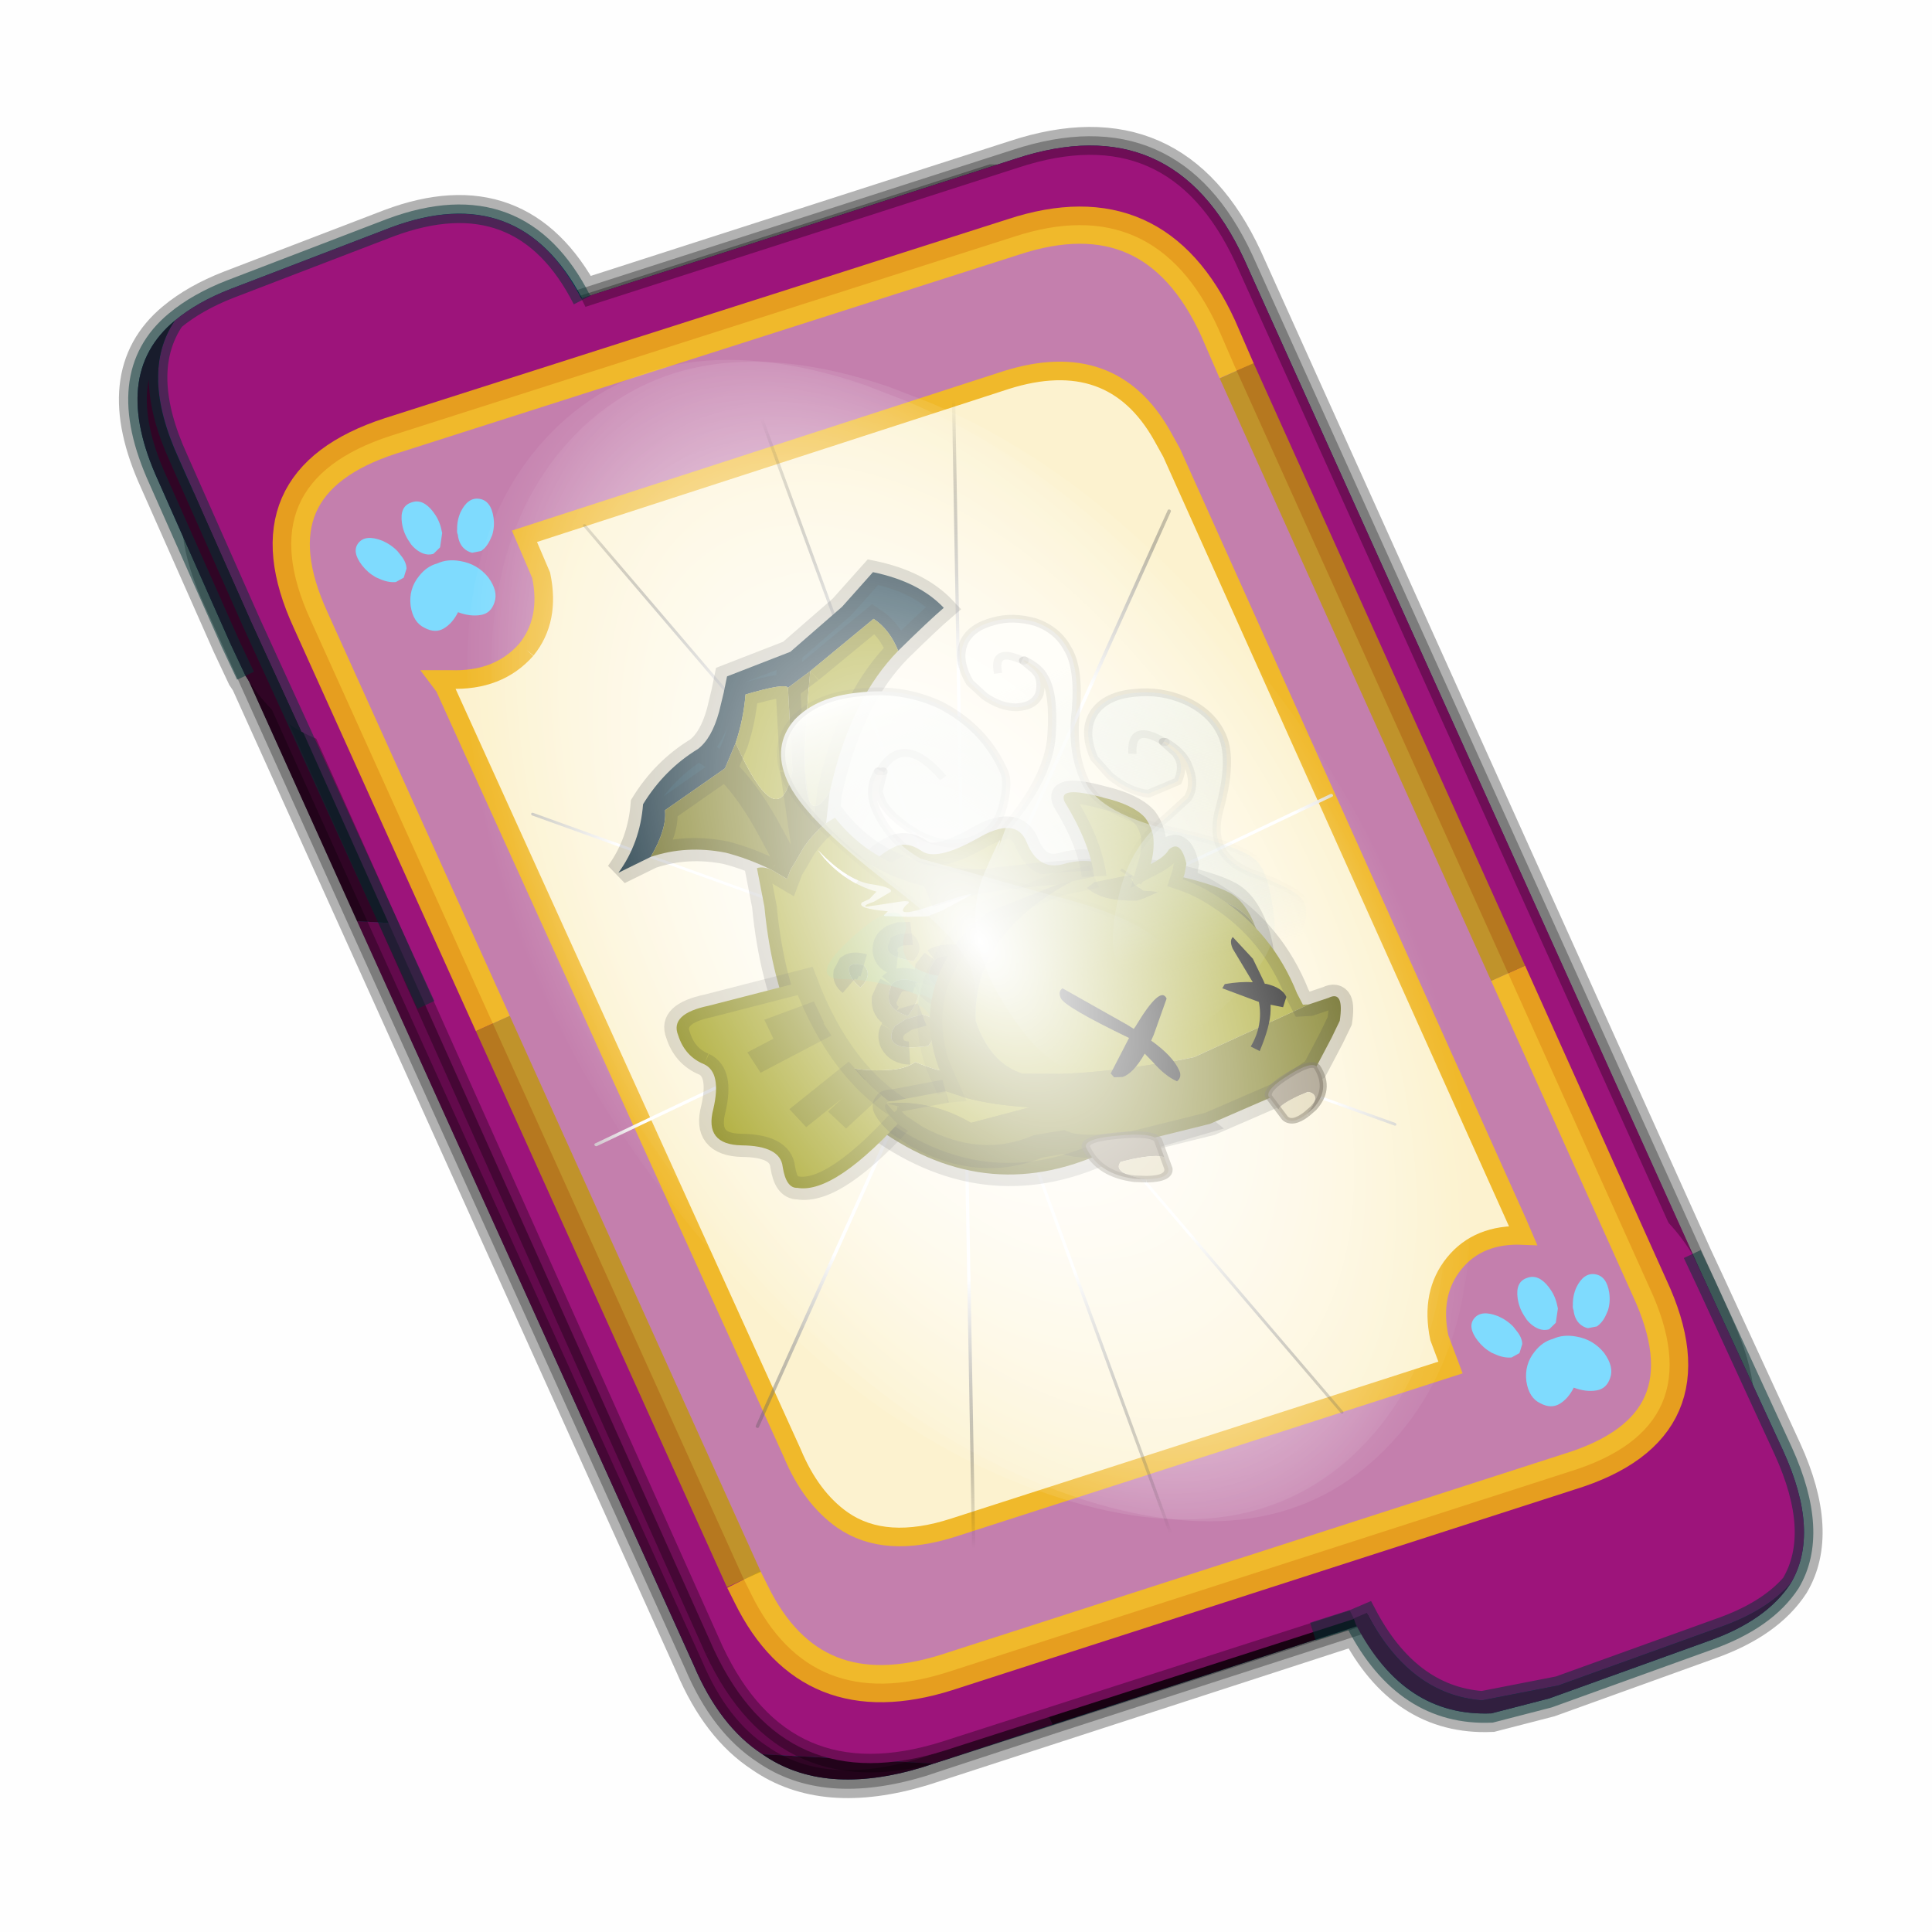 <?xml version='1.0' encoding='UTF-8'?>
<svg xmlns:xlink="http://www.w3.org/1999/xlink" xmlns="http://www.w3.org/2000/svg" version="1.1" width="60px" height="60px" viewBox="0.0 0.0 60.0 60.0"><defs><g id="c1"><path fill="#000000" fill-opacity="0.004" d="M0.0 0.0 L60.0 0.0 60.0 60.0 0.0 60.0 0.0 0.0"/></g><g id="c2"><path fill="#006699" stroke="none" d="M31.5 39.85 L19.8 43.65 Q17.15 44.45 15.5 43.3 14.35 42.55 13.65 40.9 L1.7 14.45 1.6 14.3 1.2 13.45 -0.75 9.05 Q-2.05 6.2 -0.3 4.75 0.3 4.25 1.2 3.9 L5.5 2.25 Q8.95 0.95 10.65 4.15 L22.3 0.4 Q26.55 -1.0 28.45 3.1 L40.55 29.95 40.9 30.7 42.95 35.15 Q43.95 37.35 43.15 38.7 42.5 39.7 40.95 40.25 L36.65 41.8 35.1 42.2 Q32.75 42.3 31.5 39.85"/><path fill="none" stroke="#000000" stroke-width="1.0" stroke-opacity="0.298" d="M31.5 39.85 L19.8 43.65 Q17.15 44.45 15.5 43.3 14.35 42.55 13.65 40.9 L1.7 14.45 1.6 14.3 1.2 13.45 -0.75 9.05 Q-2.05 6.2 -0.3 4.75 0.3 4.25 1.2 3.9 L5.5 2.25 Q8.95 0.95 10.65 4.15 L22.3 0.4 Q26.55 -1.0 28.45 3.1 L40.55 29.95 40.9 30.7 42.95 35.15 Q43.95 37.35 43.15 38.7 42.5 39.7 40.95 40.25 L36.65 41.8 35.1 42.2 Q32.75 42.3 31.5 39.85"/><path fill="#300525" stroke="none" d="M0.75 8.25 L29.8 9.75 25.55 0.9 Q26.9 1.6 27.8 3.55 L40.7 32.15 Q42.6 36.3 38.3 37.65 L23.3 42.5 13.15 21.4 4.6 20.9 0.7 12.25 Q-0.45 9.75 0.75 8.25 M20.1 43.55 L19.8 43.65 Q17.15 44.45 15.5 43.3 L20.1 43.55"/><path fill="#630a4c" stroke="none" d="M25.55 0.9 L29.8 9.75 0.75 8.25 Q1.45 7.3 3.1 6.75 L21.65 0.8 25.55 0.9 M4.6 20.9 L13.15 21.4 23.3 42.5 20.1 43.55 15.5 43.3 Q14.35 42.55 13.65 40.9 L4.6 20.9"/><path fill="none" stroke="#000000" stroke-width="0.5" stroke-opacity="0.302" d="M0.75 8.25 Q-0.45 9.75 0.7 12.25 L4.6 20.9 M23.3 42.5 L38.3 37.65 Q42.6 36.3 40.7 32.15 L27.8 3.55 Q26.9 1.6 25.55 0.9 L21.65 0.8 3.1 6.75 Q1.45 7.3 0.75 8.25 M20.1 43.55 L19.8 43.65 Q17.15 44.45 15.5 43.3 14.35 42.55 13.65 40.9 L4.6 20.9 M20.1 43.55 L23.3 42.5"/><path fill="#9d147b" stroke="none" d="M14.2 40.5 L1.35 11.8 Q-0.5 7.75 3.8 6.35 L22.3 0.4 Q26.55 -1.0 28.45 3.1 L41.35 31.7 Q43.25 35.85 38.9 37.25 L20.4 43.2 Q16.1 44.55 14.2 40.5"/><path fill="none" stroke="#000000" stroke-width="0.5" stroke-opacity="0.302" d="M14.2 40.5 L1.35 11.8 Q-0.5 7.75 3.8 6.35 L22.3 0.4 Q26.55 -1.0 28.45 3.1 L41.35 31.7 Q43.25 35.85 38.9 37.25 L20.4 43.2 Q16.1 44.55 14.2 40.5"/><path fill="#9d147b" stroke="none" d="M31.4 39.65 L31.3 39.45 31.25 39.4 29.25 34.95 Q27.55 31.2 31.25 29.85 L35.6 28.25 Q38.8 27.1 40.5 29.85 L40.9 30.7 42.95 35.15 Q43.95 37.35 43.15 38.7 42.5 39.45 41.2 39.9 L36.9 41.45 34.85 41.85 Q32.9 41.7 31.75 39.5 L31.4 39.65"/><path fill="#630a4c" stroke="none" d="M43.15 38.7 Q42.5 39.7 40.95 40.25 L36.65 41.8 35.1 42.2 Q32.75 42.3 31.45 39.8 L31.4 39.65 31.75 39.5 Q32.9 41.7 34.85 41.85 L36.9 41.45 41.2 39.9 Q42.5 39.45 43.15 38.7"/><path fill="none" stroke="#003333" stroke-width="0.5" stroke-opacity="0.51" d="M43.15 38.7 Q42.5 39.7 40.95 40.25 L36.65 41.8 35.1 42.2 Q32.75 42.3 31.45 39.8 L31.4 39.65 30.3 40.0 31.4 39.65 M40.5 29.85 L40.9 30.7 42.95 35.15 Q43.95 37.35 43.15 38.7 42.5 39.45 41.2 39.9 L36.9 41.45 34.85 41.85 Q32.9 41.7 31.75 39.5 L31.4 39.65"/><path fill="#9d147b" stroke="none" d="M10.65 4.2 L10.85 4.6 12.85 9.05 Q14.5 12.8 10.8 14.15 L6.5 15.8 Q4.5 16.6 3.1 15.8 L1.75 12.85 -0.2 8.45 Q-1.25 6.15 -0.3 4.75 0.3 4.25 1.2 3.9 L5.5 2.25 Q9.0 0.95 10.65 4.2"/><path fill="#300525" stroke="none" d="M-0.3 4.75 Q-1.25 6.15 -0.2 8.45 L1.75 12.85 3.1 15.8 Q2.25 15.35 1.6 14.3 L1.2 13.45 -0.75 9.05 Q-2.05 6.2 -0.3 4.75"/><path fill="none" stroke="#003333" stroke-width="0.5" stroke-opacity="0.51" d="M3.1 15.8 L6.45 23.15 M-0.3 4.75 Q0.3 4.25 1.2 3.9 L5.5 2.25 Q9.0 0.95 10.65 4.2 M3.1 15.8 L1.75 12.85 -0.2 8.45 Q-1.25 6.15 -0.3 4.75 -2.05 6.2 -0.75 9.05 L1.2 13.45 1.6 14.3"/><path fill="#fcf2cf" stroke="none" d="M9.15 13.6 Q9.8 12.8 9.55 11.6 L9.1 10.55 22.05 6.35 Q24.9 5.45 26.25 7.85 L26.5 8.3 35.8 29.0 35.95 29.35 Q34.75 29.3 34.1 30.1 33.45 30.9 33.7 32.1 L34.0 32.9 20.65 37.2 Q18.8 37.8 17.65 37.0 16.8 36.4 16.3 35.2 L6.95 14.6 6.8 14.4 7.1 14.4 Q8.4 14.45 9.15 13.6"/><path fill="#c47fad" stroke="none" d="M9.15 13.6 Q8.4 14.45 7.1 14.4 L6.8 14.4 6.95 14.6 16.3 35.2 Q16.8 36.4 17.65 37.0 18.8 37.8 20.65 37.2 L34.0 32.9 33.7 32.1 Q33.45 30.9 34.1 30.1 34.75 29.3 35.95 29.35 L35.8 29.0 26.5 8.3 26.25 7.85 Q24.9 5.45 22.05 6.35 L9.1 10.55 9.55 11.6 Q9.8 12.8 9.15 13.6 M28.25 6.1 L35.55 22.3 39.35 30.75 Q41.1 34.5 37.2 35.7 L20.45 41.1 Q16.8 42.25 15.2 39.0 L15.0 38.6 8.25 23.65 3.35 12.8 Q1.65 9.1 5.5 7.85 L22.25 2.5 Q26.05 1.25 27.75 4.95 L28.25 6.1"/><path fill="none" stroke="#ffcc00" stroke-width="1.0" stroke-opacity="0.749" d="M35.55 22.3 L39.35 30.75 Q41.1 34.5 37.2 35.7 L20.45 41.1 Q16.8 42.25 15.2 39.0 L15.0 38.6 M8.25 23.65 L3.35 12.8 Q1.65 9.1 5.5 7.85 L22.25 2.5 Q26.05 1.25 27.75 4.95 L28.25 6.1"/><path fill="none" stroke="#bf9900" stroke-width="1.0" stroke-opacity="0.749" d="M28.25 6.1 L35.55 22.3 M15.0 38.6 L8.25 23.65"/><path fill="none" stroke="#f0b92b" stroke-width="0.5" d="M9.15 13.6 Q9.8 12.8 9.55 11.6 L9.1 10.55 22.05 6.35 Q24.9 5.45 26.25 7.85 L26.5 8.3 35.8 29.0 35.95 29.35 Q34.75 29.3 34.1 30.1 33.45 30.9 33.7 32.1 L34.0 32.9 20.65 37.2 Q18.8 37.8 17.65 37.0 16.8 36.4 16.3 35.2 L6.95 14.6 6.8 14.4 7.1 14.4 Q8.4 14.45 9.15 13.6"/></g><g id="c3"><path fill="#7fdbfe" stroke="none" d="M10.75 4.9 Q10.75 4.6 10.9 4.35 11.25 3.45 11.95 2.75 13.3 1.5 14.35 2.1 15.4 2.7 14.95 4.45 14.7 5.4 14.1 6.15 L13.75 6.5 Q13.1 7.15 12.35 7.35 L11.4 7.2 Q10.95 6.9 10.75 6.4 10.5 5.75 10.75 4.9 M7.5 5.9 Q7.0 5.85 6.6 5.5 6.05 5.0 5.8 4.15 L5.7 3.6 Q5.55 2.65 5.8 1.7 6.25 0.0 7.5 0.0 L7.6 0.0 Q8.85 0.0 9.3 1.7 9.55 2.65 9.4 3.6 L9.3 4.15 8.5 5.5 7.6 5.9 7.5 5.9 M4.35 4.9 Q4.6 5.75 4.35 6.4 L3.7 7.2 2.75 7.35 Q2.0 7.15 1.35 6.5 L1.0 6.15 Q0.4 5.4 0.15 4.45 -0.3 2.7 0.75 2.1 1.8 1.5 3.15 2.75 3.85 3.45 4.2 4.35 L4.35 4.9 M5.5 13.7 Q4.45 13.9 3.65 12.95 2.75 12.0 3.2 10.25 3.7 8.5 5.25 7.6 6.4 6.9 7.55 7.0 8.75 6.9 9.9 7.6 11.45 8.5 11.95 10.25 12.35 12.0 11.5 12.95 10.7 13.9 9.65 13.7 8.55 13.5 7.55 12.6 6.55 13.5 5.5 13.7"/></g><g id="c4"><g><use transform="matrix(1.0,0.0,0.0,1.0,0.0,0.0)" xlink:href="#c3"/></g></g><radialGradient gradientUnits="userSpaceOnUse" r="819.2" cx="0" cy="0" spreadMethod="pad" gradientTransform="matrix(0.091,0.0,0.0,0.091,0.6,3.4)" id="gradient1"><stop offset="0.0" stop-color="#ffffff"/><stop offset="1.0" stop-color="#ffffff" stop-opacity="0.0"/></radialGradient><g id="c5"><path stroke="none" fill="url(#gradient1)" d="M36.65 -54.65 Q60.05 -42.0 69.75 -17.95 80.55 8.9 68.0 34.1 55.45 59.35 26.8 68.2 -1.8 77.05 -29.7 64.3 -57.6 51.6 -68.45 24.75 -79.3 -2.05 -66.75 -27.25 L-66.7 -27.3 Q-54.1 -52.5 -25.5 -61.4 3.1 -70.2 31.0 -57.5 L36.65 -54.65"/></g><g id="c6"><g><use transform="matrix(1.0,0.0,0.0,1.0,0.0,0.0)" xlink:href="#c5"/></g></g><radialGradient gradientUnits="userSpaceOnUse" r="819.2" cx="0" cy="0" spreadMethod="pad" gradientTransform="matrix(0.209,0.0,0.0,0.177,67.15,107.2)" id="gradient2"><stop offset="0.357" stop-color="#ffffff"/><stop offset="0.671" stop-opacity="0.0"/></radialGradient><g id="c7"><path fill="none" stroke-linejoin="round" stroke-linecap="round" stroke="url(#gradient2)" stroke-width="0.5" d="M136.55 165.8 L68.6 106.0 68.4 106.0 118.25 201.5 M68.3 105.8 L68.35 105.8 68.3 105.8 68.3 105.85 68.4 106.0 68.3 106.0 86.55 211.5 M68.3 105.8 L68.3 105.85 68.3 106.0 68.15 105.95 18.25 151.55 M68.3 105.85 L68.25 105.85 68.3 106.0 50.0 193.2 M68.25 105.85 L68.15 105.95 0.05 97.7 M68.3 105.85 L68.25 105.8 68.25 105.85 M68.25 105.8 L68.2 105.7 0.0 45.7 M68.3 105.8 L68.25 105.75 68.25 105.8 M68.25 105.75 L68.2 105.7 18.25 10.05 M68.6 106.0 L68.35 105.8 118.25 60.15 M86.6 18.35 L68.3 105.8 M136.6 114.25 L68.6 106.0 M68.25 105.75 L49.95 0.05"/></g><g id="c8"><g><use transform="matrix(1.0,0.0,0.0,1.0,0.0,0.0)" xlink:href="#c7"/></g></g><g id="c9"><g><use transform="matrix(1.0,0.0,0.0,1.0,0.0,0.0)" xlink:href="#c2"/></g><g><use transform="matrix(0.239,-0.087,0.1,0.234,34.25,31.15)" xlink:href="#c4"/></g><g><use transform="matrix(0.239,-0.087,0.1,0.234,4.25,10.3)" xlink:href="#c4"/></g><g><use transform="matrix(0.141,-0.038,0.111,0.226,20.25,20.65)" filter="url(#filter7)" xlink:href="#c6"/></g><g><use transform="matrix(-0.155,0.051,0.084,0.147,22.6,3.15)" filter="url(#filter8)" xlink:href="#c8"/></g></g><filter id="filter7"><feColorMatrix in="SourceGraphic" type="matrix" values="0.0 0.0 0.0 0.0 0.797 0.0 0.0 0.0 0.0 0.598 0.0 0.0 0.0 0.0 0.199 0.0 0.0 0.0 1.0 0.0" result="cxform"/><feComposite operator="in" in2="SourceGraphic" result="color-xform"/></filter><filter id="filter8"><feColorMatrix in="SourceGraphic" type="matrix" values="0.0 0.0 0.0 0.0 0.996 0.0 0.0 0.0 0.0 0.996 0.0 0.0 0.0 0.0 0.996 0.0 0.0 0.0 1.0 0.0" result="cxform"/><feComposite operator="in" in2="SourceGraphic" result="color-xform"/></filter><linearGradient gradientUnits="userSpaceOnUse" x1="-819.2" x2="819.2" spreadMethod="pad" gradientTransform="matrix(-0.004,0.005,0.004,0.003,22.3,23.2)" id="gradient3"><stop offset="0.0" stop-color="#16cc71" stop-opacity="0.133"/><stop offset="1.0" stop-color="#b1c991" stop-opacity="0.69"/></linearGradient><g id="c10"><path fill="#a2a01a" stroke="none" d="M12.85 18.95 Q14.45 18.85 14.4 16.95 14.3 15.1 17.15 15.7 20.1 16.25 20.65 15.3 21.25 14.4 22.15 14.55 25.1 14.9 29.15 19.95 23.45 20.65 19.15 24.6 L12.2 21.8 Q9.45 20.75 10.4 19.9 11.35 19.0 12.85 18.95"/><path fill="none" stroke="#000000" stroke-width="1.5" stroke-opacity="0.153" d="M12.85 18.95 Q14.45 18.85 14.4 16.95 14.3 15.1 17.15 15.7 20.1 16.25 20.65 15.3 21.25 14.4 22.15 14.55 25.1 14.9 29.15 19.95 23.45 20.65 19.15 24.6 L12.2 21.8 Q9.45 20.75 10.4 19.9 11.35 19.0 12.85 18.95"/><path fill="none" stroke="#000000" stroke-width="1.5" stroke-opacity="0.153" d="M20.75 23.35 Q18.95 22.6 17.3 21.6 M21.5 22.8 L16.65 19.8 M26.05 20.65 Q25.3 19.7 23.95 18.5 M24.65 21.15 L20.9 17.85"/><path fill="#0c3141" stroke="none" d="M23.1 0.8 L27.35 1.0 27.95 1.9 28.7 2.95 Q29.8 4.4 30.85 4.75 30.25 5.45 29.8 6.45 30.25 5.45 30.85 4.75 33.3 5.3 35.4 6.95 36.55 9.2 38.55 10.55 L36.3 10.25 Q34.65 8.9 34.3 7.75 L29.8 6.45 28.55 5.15 Q27.5 3.9 26.75 2.45 24.15 2.55 24.15 2.9 L23.1 0.8 24.15 2.9 22.45 2.35 17.5 0.5 Q16.85 1.45 16.9 2.9 14.35 1.7 13.2 1.25 13.95 -0.8 16.35 -2.3 L19.0 -0.85 23.1 0.8"/><path fill="#777513" stroke="none" d="M28.55 5.15 L29.8 6.45 Q29.1 8.1 28.85 10.65 L28.6 13.8 28.85 10.65 Q29.1 8.1 29.8 6.45 L34.3 7.75 Q34.65 8.9 36.3 10.25 33.95 10.25 31.9 11.5 30.75 12.3 29.7 13.45 L29.05 14.3 28.6 13.8 28.15 13.45 27.3 12.75 26.55 10.0 26.0 7.95 Q28.5 11.75 28.55 5.15 M32.4 23.8 Q32.1 27.8 30.2 31.0 25.8 38.1 17.25 36.9 L11.65 37.15 Q15.3 30.35 5.35 31.85 3.6 28.8 3.45 26.6 3.65 23.5 11.1 21.2 16.0 25.25 23.8 28.1 23.75 30.3 26.35 27.8 27.0 28.0 27.85 27.8 31.7 26.85 32.4 23.8 M25.4 11.75 L24.4 9.95 Q27.95 12.7 22.45 2.35 L24.15 2.9 26.0 7.95 26.55 10.0 27.3 12.75 Q26.3 12.05 25.4 11.75"/><path fill="#a2a01a" stroke="none" d="M24.15 2.9 Q24.15 2.55 26.75 2.45 27.5 3.9 28.55 5.15 28.5 11.75 26.0 7.95 L24.15 2.9 M29.7 13.45 Q30.1 13.05 30.5 13.05 L31.05 15.5 Q32.55 20.15 32.4 23.8 31.7 26.85 27.85 27.8 27.0 28.0 26.35 27.8 23.75 30.3 23.8 28.1 16.0 25.25 11.1 21.2 3.65 23.5 3.45 26.6 3.35 24.85 4.05 24.0 4.85 23.05 7.15 21.6 9.4 20.15 16.85 18.55 L17.7 18.4 Q23.5 16.45 24.75 11.6 L25.2 11.7 25.4 11.75 Q26.3 12.05 27.3 12.75 L28.15 13.45 28.6 13.8 29.05 14.3 29.7 13.45 M24.4 9.95 L23.9 9.25 Q20.65 4.75 16.9 2.9 16.85 1.45 17.5 0.5 L22.45 2.35 Q27.95 12.7 24.4 9.95 M24.45 16.25 Q23.15 16.95 23.45 17.15 L24.65 17.4 Q25.45 17.4 25.2 17.55 L23.55 17.85 Q22.2 18.05 22.9 18.25 24.05 18.85 21.1 18.8 18.05 18.8 19.25 19.0 L21.0 19.3 21.95 19.35 23.05 19.0 24.2 18.55 Q24.6 18.45 24.3 18.35 L24.1 18.25 Q25.85 17.45 25.35 17.2 L24.85 17.15 24.25 16.85 Q25.75 15.75 26.4 13.8 L26.55 13.2 Q25.7 15.5 24.45 16.25 M21.4 18.15 L19.15 18.2 17.7 18.4 19.15 18.2 21.4 18.15 M26.85 21.0 Q26.55 21.75 27.6 22.25 28.05 21.4 27.75 20.85 L27.65 20.75 Q27.3 20.65 26.85 21.0 M26.45 24.65 Q26.9 24.15 26.55 23.45 L26.1 23.0 25.75 22.7 26.1 23.0 26.55 23.45 Q26.9 24.15 26.45 24.65 M28.1 21.85 Q28.3 21.5 28.1 21.15 L27.65 20.75 28.1 21.15 Q28.3 21.5 28.1 21.85 M24.25 23.05 Q24.05 23.85 25.6 24.9 26.85 23.95 25.9 22.9 L25.75 22.7 Q25.05 22.35 24.25 23.05 M24.6 19.9 L24.55 19.9 24.4 19.85 23.95 19.85 23.8 19.9 23.3 20.05 Q22.8 21.1 23.9 21.75 L24.65 21.25 Q25.4 20.6 24.7 20.05 L24.65 19.95 24.6 19.9 Q25.1 20.05 25.3 20.65 25.45 21.25 24.9 21.55 25.45 21.25 25.3 20.65 25.1 20.05 24.6 19.9 M22.65 22.1 Q22.0 21.95 21.1 22.4 21.35 23.45 22.7 24.2 23.95 23.25 23.0 22.4 L22.65 22.1 23.3 22.5 23.65 23.1 Q23.85 23.85 23.25 24.3 23.85 23.85 23.65 23.1 L23.3 22.5 22.65 22.1 M24.75 25.1 Q23.45 25.95 25.2 27.1 27.85 26.6 26.85 25.45 L26.6 25.25 25.8 25.05 24.75 25.1 M26.85 25.45 Q27.2 25.75 27.2 26.25 27.15 26.9 26.45 27.15 27.15 26.9 27.2 26.25 27.2 25.75 26.85 25.45"/><path fill="#ffffff" fill-opacity="0.671" d="M24.45 16.25 Q25.7 15.5 26.55 13.2 L26.4 13.8 Q25.75 15.75 24.25 16.85 L24.85 17.15 25.35 17.2 Q25.85 17.45 24.1 18.25 L24.3 18.35 Q24.6 18.45 24.2 18.55 L23.05 19.0 21.95 19.35 21.0 19.3 19.25 19.0 Q18.05 18.8 21.1 18.8 24.05 18.85 22.9 18.25 22.2 18.05 23.55 17.85 L25.2 17.55 Q25.45 17.4 24.65 17.4 L23.45 17.15 Q23.15 16.95 24.45 16.25"/><path fill="#817d14" stroke="none" d="M27.65 20.75 L27.75 20.85 Q28.05 21.4 27.6 22.25 26.55 21.75 26.85 21.0 27.3 20.65 27.65 20.75 M25.75 22.7 L25.9 22.9 Q26.85 23.95 25.6 24.9 24.05 23.85 24.25 23.05 25.05 22.35 25.75 22.7 M23.3 20.05 L23.8 19.9 23.95 19.85 24.4 19.85 24.55 19.9 24.6 19.9 24.65 19.95 24.7 20.05 Q25.4 20.6 24.65 21.25 L23.9 21.75 Q22.8 21.1 23.3 20.05 M21.1 22.4 Q22.0 21.95 22.65 22.1 L23.0 22.4 Q23.95 23.25 22.7 24.2 21.35 23.45 21.1 22.4 M26.85 25.45 Q27.85 26.6 25.2 27.1 23.45 25.95 24.75 25.1 L25.8 25.05 26.6 25.25 26.85 25.45"/><path fill="none" stroke="#000000" stroke-width="1.5" stroke-opacity="0.2" d="M30.85 4.75 Q29.8 4.4 28.7 2.95 L27.95 1.9 27.35 1.0 23.1 0.8 24.15 2.9 Q24.15 2.55 26.75 2.45 27.5 3.9 28.55 5.15 L29.8 6.45 Q30.25 5.45 30.85 4.75 33.3 5.3 35.4 6.95 36.55 9.2 38.55 10.55 L36.3 10.25 Q33.95 10.25 31.9 11.5 30.75 12.3 29.7 13.45 30.1 13.05 30.5 13.05 L31.05 15.5 Q32.55 20.15 32.4 23.8 32.1 27.8 30.2 31.0 25.8 38.1 17.25 36.9 L11.65 37.15 Q15.3 30.35 5.35 31.85 3.6 28.8 3.45 26.6 3.35 24.85 4.05 24.0 4.85 23.05 7.15 21.6 9.4 20.15 16.85 18.55 L17.7 18.4 Q23.5 16.45 24.75 11.6 L25.2 11.7 25.4 11.75 24.4 9.95 23.9 9.25 Q20.65 4.75 16.9 2.9 14.35 1.7 13.2 1.25 13.95 -0.8 16.35 -2.3 L19.0 -0.85 23.1 0.8 M22.45 2.35 L24.15 2.9 26.0 7.95 M27.3 12.75 L26.55 10.0 26.0 7.95 M28.6 13.8 L28.85 10.65 Q29.1 8.1 29.8 6.45 L34.3 7.75 Q34.65 8.9 36.3 10.25 M27.3 12.75 L28.15 13.45 28.6 13.8 29.05 14.3 29.7 13.45 M25.4 11.75 Q26.3 12.05 27.3 12.75 M16.9 2.9 Q16.85 1.45 17.5 0.5 L22.45 2.35 M17.7 18.4 L19.15 18.2 21.4 18.15"/><path fill="none" stroke="#010101" stroke-width="1.5" stroke-opacity="0.302" d="M26.85 21.0 Q27.3 20.65 27.65 20.75 L28.1 21.15 Q28.3 21.5 28.1 21.85 M25.75 22.7 L26.1 23.0 26.55 23.45 Q26.9 24.15 26.45 24.65 M24.25 23.05 Q25.05 22.35 25.75 22.7 M23.3 20.05 L23.8 19.9 23.95 19.85 24.4 19.85 24.55 19.9 24.6 19.9 Q25.1 20.05 25.3 20.65 25.45 21.25 24.9 21.55 M22.65 22.1 Q22.0 21.95 21.1 22.4 M22.65 22.1 L23.3 22.5 23.65 23.1 Q23.85 23.85 23.25 24.3 M26.85 25.45 L26.6 25.25 25.8 25.05 24.75 25.1 M26.45 27.15 Q27.15 26.9 27.2 26.25 27.2 25.75 26.85 25.45"/><path fill="#a2a01a" stroke="none" d="M38.5 23.7 Q37.7 24.55 39.1 26.55 40.55 28.5 38.4 29.3 36.2 30.1 36.6 31.4 36.95 32.75 36.3 32.95 34.3 34.1 28.1 30.7 30.95 27.1 30.6 20.75 L36.75 20.3 Q39.2 20.0 39.25 21.45 39.4 22.85 38.5 23.7"/><path fill="none" stroke="#000000" stroke-width="1.5" stroke-opacity="0.153" d="M38.5 23.7 Q37.7 24.55 39.1 26.55 40.55 28.5 38.4 29.3 36.2 30.1 36.6 31.4 36.95 32.75 36.3 32.95 34.3 34.1 28.1 30.7 30.95 27.1 30.6 20.75 L36.75 20.3 Q39.2 20.0 39.25 21.45 39.4 22.85 38.5 23.7"/><path fill="none" stroke="#000000" stroke-width="1.5" stroke-opacity="0.153" d="M30.6 23.8 L35.6 24.6 M30.6 22.9 L33.9 23.0 M29.45 28.45 L32.3 29.7 M29.9 27.15 L34.5 28.8"/><path stroke="none" fill="url(#gradient3)" d="M20.2 30.7 Q19.45 29.3 21.55 29.1 23.65 28.9 23.55 26.45 23.45 24.1 24.55 23.8 26.3 22.15 28.4 21.4 30.5 20.65 26.7 19.05 22.9 17.45 23.45 19.6 25.25 21.7 22.95 23.05 20.6 24.4 17.2 24.1 13.8 23.9 20.2 30.7"/><path fill="none" stroke="#759e3f" stroke-width="1.5" stroke-opacity="0.533" d="M20.2 30.7 Q19.45 29.3 21.55 29.1 23.65 28.9 23.55 26.45 23.45 24.1 24.55 23.8"/><path fill="#ccffff" fill-opacity="0.502" d="M20.35 23.7 L19.7 24.15 19.35 24.25 18.85 24.35 Q18.5 24.4 18.6 24.55 L18.85 24.7 19.15 24.75 19.75 24.55 20.65 23.55 20.8 22.95 20.35 23.7"/><path fill="#ccffff" fill-opacity="0.502" d="M16.8 28.3 L17.25 27.3 17.4 25.95 16.65 27.85 Q16.25 28.55 16.4 28.55 L16.8 28.3"/><path fill="#a2a01a" stroke="none" d="M2.35 32.25 L2.7 32.15 2.75 31.35 Q2.6 27.2 4.8 24.05 5.55 22.95 6.4 22.25 L6.15 21.95 5.8 21.4 Q5.5 19.8 6.45 20.2 6.85 20.55 7.85 20.7 7.3 20.0 7.0 19.1 6.85 18.4 7.0 17.8 7.35 16.8 8.85 15.8 11.2 14.1 11.2 15.25 10.8 18.25 11.4 20.3 L11.55 20.3 12.8 20.15 Q19.85 21.35 21.85 26.55 22.1 29.4 20.5 30.65 L18.4 31.4 Q15.55 32.3 11.05 33.0 L10.25 33.1 2.35 32.25 M9.35 21.1 L9.3 21.6 8.95 22.15 Q8.45 22.35 8.2 22.5 L8.05 22.5 9.05 22.6 9.55 22.6 Q11.6 21.95 12.1 20.85 L11.55 20.65 11.2 20.7 9.65 20.9 9.2 21.0 9.35 21.1 M29.05 29.7 Q26.4 30.35 24.7 32.55 L20.95 32.8 Q22.95 31.95 24.3 31.0 L25.35 30.15 28.55 29.7 Q28.95 29.55 29.05 29.7"/><path fill="#777513" stroke="none" d="M2.35 32.25 L10.25 33.1 11.05 33.0 Q15.55 32.3 18.4 31.4 L20.5 30.65 Q22.1 29.4 21.85 26.55 19.85 21.35 12.8 20.15 L13.65 20.05 18.3 20.3 Q20.0 20.8 21.5 21.9 24.85 24.45 25.15 28.55 L25.15 30.2 25.35 30.15 24.3 31.0 Q22.95 31.95 20.95 32.8 L24.7 32.55 Q26.4 30.35 29.05 29.7 29.5 29.85 28.9 31.2 L28.15 32.3 Q25.4 35.6 21.45 35.3 L19.9 35.55 Q19.05 36.4 15.9 37.0 L11.05 37.4 6.4 37.0 3.65 36.25 1.9 34.7 1.0 33.85 Q-0.05 32.1 1.05 32.25 L2.35 32.25 M9.2 21.0 L9.65 20.9 11.2 20.7 11.55 20.65 12.1 20.85 Q11.6 21.95 9.55 22.6 L9.05 22.6 8.05 22.5 8.2 22.5 Q8.45 22.35 8.95 22.15 L9.3 21.6 9.35 21.1 9.2 21.0"/><path fill="none" stroke="#000000" stroke-width="1.5" stroke-opacity="0.2" d="M11.4 20.3 Q10.8 18.25 11.2 15.25 11.2 14.1 8.85 15.8 7.35 16.8 7.0 17.8 6.85 18.4 7.0 19.1 7.3 20.0 7.85 20.7 6.85 20.55 6.45 20.2 5.5 19.8 5.8 21.4 L6.15 21.95 6.4 22.25 Q5.55 22.95 4.8 24.05 2.6 27.2 2.75 31.35 L2.7 32.15 2.35 32.25 1.05 32.25 Q-0.05 32.1 1.0 33.85 L1.9 34.7 3.65 36.25 6.4 37.0 11.05 37.4 15.9 37.0 Q19.05 36.4 19.9 35.55 L21.45 35.3 Q25.4 35.6 28.15 32.3 L28.9 31.2 Q29.5 29.85 29.05 29.7 M9.35 21.1 L9.2 21.0 M25.35 30.15 L28.55 29.7 Q28.95 29.55 29.05 29.7"/><path fill="none" stroke="#000000" stroke-width="1.5" stroke-opacity="0.102" d="M12.8 20.15 L11.55 20.3 11.4 20.3 M25.35 30.15 L25.15 30.2 25.15 28.55 Q24.85 24.45 21.5 21.9 20.0 20.8 18.3 20.3 L13.65 20.05 12.8 20.15"/></g><g id="c11"><path fill="#968a72" stroke="none" d="M-4.35 0.5 L-4.35 -2.25 Q-3.95 -3.55 0.15 -4.1 4.25 -4.7 4.4 -3.4 4.25 -1.1 3.05 0.5 2.0 1.9 0.1 2.75 L-1.35 3.2 Q2.55 1.3 0.95 -0.15 L-0.5 -0.2 Q-3.6 -0.2 -4.35 0.5"/><path fill="#ded3ad" stroke="none" d="M-4.35 0.5 Q-3.6 -0.2 -0.5 -0.2 L0.95 -0.15 Q2.55 1.3 -1.35 3.2 -4.05 3.85 -4.35 2.3 L-4.35 0.5"/><path fill="none" stroke="#4f442f" stroke-width="1.0" stroke-opacity="0.502" d="M-1.35 3.2 L0.1 2.75 Q2.0 1.9 3.05 0.5 4.25 -1.1 4.4 -3.4 4.25 -4.7 0.15 -4.1 -3.95 -3.55 -4.35 -2.25 L-4.35 0.5 M-1.35 3.2 Q-4.05 3.85 -4.35 2.3 L-4.35 0.5"/></g><g id="c12"><g><use transform="matrix(1.0,0.0,0.0,1.0,0.0,0.0)" xlink:href="#c11"/></g></g><linearGradient gradientUnits="userSpaceOnUse" x1="-819.2" x2="819.2" spreadMethod="pad" gradientTransform="matrix(-0.005,0.015,0.004,-0,6.35,19.5)" id="gradient4"><stop offset="0.0" stop-color="#fffffa" stop-opacity="0.8"/><stop offset="1.0" stop-color="#c8d8ce" stop-opacity="0.0"/></linearGradient><linearGradient gradientUnits="userSpaceOnUse" x1="-819.2" x2="819.2" spreadMethod="pad" gradientTransform="matrix(-0.001,0.006,0.007,-0.002,8.9,16.1)" id="gradient5"><stop offset="0.0" stop-opacity="0.102"/><stop offset="1.0" stop-opacity="0.0"/></linearGradient><linearGradient gradientUnits="userSpaceOnUse" x1="-819.2" x2="819.2" spreadMethod="pad" gradientTransform="matrix(-0.001,0.006,0.007,-0.002,9.9,10.05)" id="gradient6"><stop offset="0.0" stop-opacity="0.071"/><stop offset="1.0" stop-opacity="0.0"/></linearGradient><linearGradient gradientUnits="userSpaceOnUse" x1="-819.2" x2="819.2" spreadMethod="pad" gradientTransform="matrix(0.002,0.014,-0.007,0.001,4.55,15.9)" id="gradient7"><stop offset="0.0" stop-color="#fffffa"/><stop offset="1.0" stop-color="#c8d8ce" stop-opacity="0.0"/></linearGradient><linearGradient gradientUnits="userSpaceOnUse" x1="-819.2" x2="819.2" spreadMethod="pad" gradientTransform="matrix(0.0,0.007,0.008,-0.004,4.45,18.4)" id="gradient8"><stop offset="0.0" stop-opacity="0.102"/><stop offset="1.0" stop-opacity="0.0"/></linearGradient><linearGradient gradientUnits="userSpaceOnUse" x1="-819.2" x2="819.2" spreadMethod="pad" gradientTransform="matrix(0.0,0.007,0.008,-0.004,4.45,18.4)" id="gradient9"><stop offset="0.0" stop-opacity="0.071"/><stop offset="1.0" stop-opacity="0.0"/></linearGradient><linearGradient gradientUnits="userSpaceOnUse" x1="-819.2" x2="819.2" spreadMethod="pad" gradientTransform="matrix(0.0,0.013,-0.008,-0,22.45,15.15)" id="gradient10"><stop offset="0.0" stop-color="#fffffa"/><stop offset="1.0" stop-color="#c8d8ce" stop-opacity="0.0"/></linearGradient><linearGradient gradientUnits="userSpaceOnUse" x1="-819.2" x2="819.2" spreadMethod="pad" gradientTransform="matrix(0.0,0.01,-0.012,-0,20.2,17.45)" id="gradient11"><stop offset="0.0" stop-opacity="0.102"/><stop offset="1.0" stop-opacity="0.0"/></linearGradient><linearGradient gradientUnits="userSpaceOnUse" x1="-819.2" x2="819.2" spreadMethod="pad" gradientTransform="matrix(0.0,0.01,-0.012,-0,20.2,17.45)" id="gradient12"><stop offset="0.0" stop-opacity="0.071"/><stop offset="1.0" stop-opacity="0.0"/></linearGradient><g id="c13"><path stroke="none" fill="url(#gradient4)" d="M17.6 17.9 L17.65 17.95 Q21.0 21.45 19.45 27.95 17.95 34.5 10.6 32.0 3.2 29.4 2.25 26.7 1.35 23.95 1.65 22.8 1.95 21.6 5.7 19.2 9.4 16.7 9.5 14.6 9.6 12.45 8.25 10.05 6.95 7.55 7.15 6.15 7.25 4.85 8.3 3.95 9.45 3.1 10.7 3.05 12.1 2.95 12.9 3.7 13.8 4.6 13.6 6.25 L13.1 7.35 Q12.45 8.35 11.55 8.65 10.5 8.95 9.9 8.3 9.45 7.65 9.5 7.1 L9.6 6.75 10.0 6.0 9.9 6.0 Q9.25 6.7 9.2 7.4 9.05 8.6 10.25 11.0 11.45 13.45 15.25 15.65 L16.35 16.9 Q14.95 15.2 17.6 17.9 L16.35 16.9 17.6 17.9"/><path fill="none" stroke-linejoin="round" stroke-linecap="round" stroke="url(#gradient5)" stroke-width="0.5" d="M10.0 6.0 L9.6 6.75 9.5 7.1 Q9.45 7.65 9.9 8.3 10.5 8.95 11.55 8.65 12.45 8.35 13.1 7.35 L13.6 6.25 Q13.8 4.6 12.9 3.7 12.1 2.95 10.7 3.05 9.45 3.1 8.3 3.95 7.25 4.85 7.15 6.15 6.95 7.55 8.25 10.05 9.6 12.45 9.5 14.6 9.4 16.7 5.7 19.2 1.95 21.6 1.65 22.8 1.35 23.95 2.25 26.7 3.2 29.4 10.6 32.0 17.95 34.5 19.45 27.95 21.0 21.45 17.65 17.95 L17.6 17.9 16.35 16.9 15.25 15.65 Q11.45 13.45 10.25 11.0 9.05 8.6 9.2 7.4 9.25 6.7 9.9 6.0 M17.6 17.9 Q14.95 15.2 16.35 16.9"/><path fill="none" stroke-linejoin="round" stroke-linecap="round" stroke="url(#gradient6)" stroke-width="0.5" d="M9.9 6.0 L10.0 6.0"/><path fill="none" stroke="#000000" stroke-width="0.5" stroke-opacity="0.071" d="M10.05 5.95 Q11.4 4.55 11.75 6.25"/><path stroke="none" fill="url(#gradient7)" d="M3.9 13.7 Q3.2 14.6 3.2 15.45 3.2 16.85 4.05 17.5 L5.8 18.25 Q8.45 19.15 10.3 21.7 12.15 24.25 12.25 25.65 12.35 27.0 10.15 28.65 7.95 30.3 6.6 30.5 L3.95 30.35 Q2.65 30.0 1.25 28.3 -0.15 26.65 0.05 25.9 0.2 25.1 2.35 23.2 4.45 21.25 2.45 18.7 0.5 16.1 0.5 14.45 0.5 12.9 1.7 11.65 2.85 10.5 4.45 10.15 6.05 9.75 7.15 10.45 8.4 11.3 8.4 13.25 L7.95 14.6 Q7.25 15.95 6.2 16.45 L4.2 16.3 Q3.55 15.65 3.55 15.0 L3.6 14.6 4.05 13.65 3.9 13.7"/><path fill="none" stroke-linejoin="round" stroke-linecap="round" stroke="url(#gradient8)" stroke-width="0.5" d="M4.05 13.65 L3.6 14.6 3.55 15.0 Q3.55 15.65 4.2 16.3 L6.2 16.45 Q7.25 15.95 7.95 14.6 L8.4 13.25 Q8.4 11.3 7.15 10.45 6.05 9.75 4.45 10.15 2.85 10.5 1.7 11.65 0.5 12.9 0.5 14.45 0.5 16.1 2.45 18.7 4.45 21.25 2.35 23.2 0.2 25.1 0.05 25.9 -0.15 26.65 1.25 28.3 2.65 30.0 3.95 30.35 L6.6 30.5 Q7.95 30.3 10.15 28.65 12.35 27.0 12.25 25.65 12.15 24.25 10.3 21.7 8.45 19.15 5.8 18.25 L4.05 17.5 Q3.2 16.85 3.2 15.45 3.2 14.6 3.9 13.7"/><path fill="none" stroke-linejoin="round" stroke-linecap="round" stroke="url(#gradient9)" stroke-width="0.5" d="M3.9 13.7 L4.05 13.65"/><path fill="none" stroke="#000000" stroke-width="0.5" stroke-opacity="0.071" d="M4.0 13.65 Q5.4 11.8 6.1 13.75"/><path stroke="none" fill="url(#gradient10)" d="M20.8 9.8 L21.6 10.9 21.65 11.5 Q21.65 12.5 20.6 14.0 19.3 15.75 17.4 15.7 15.7 15.65 14.65 14.0 13.9 12.9 13.9 12.25 13.9 9.25 15.85 7.0 17.6 5.15 20.25 4.6 22.75 4.0 24.6 4.95 26.55 6.05 26.55 8.45 26.55 11.0 23.45 16.45 20.25 21.85 20.9 24.0 21.5 26.15 23.5 27.2 25.5 28.25 26.0 32.2 26.5 36.15 23.65 35.15 20.75 34.1 18.1 34.45 15.45 34.75 12.95 32.3 L10.0 29.65 Q9.5 29.45 9.1 26.95 8.7 24.4 14.5 20.45 L20.9 15.75 Q22.2 14.1 22.2 11.95 22.2 10.6 21.1 9.7 L20.8 9.8"/><path fill="none" stroke-linejoin="round" stroke-linecap="round" stroke="url(#gradient11)" stroke-width="0.5" d="M20.8 9.8 L21.6 10.9 21.65 11.5 Q21.65 12.5 20.6 14.0 19.3 15.75 17.4 15.7 15.7 15.65 14.65 14.0 13.9 12.9 13.9 12.25 13.9 9.25 15.85 7.0 17.6 5.15 20.25 4.6 22.75 4.0 24.6 4.95 26.55 6.05 26.55 8.45 26.55 11.0 23.45 16.45 20.25 21.85 20.9 24.0 21.5 26.15 23.5 27.2 25.5 28.25 26.0 32.2 26.5 36.15 23.65 35.15 20.75 34.1 18.1 34.45 15.45 34.75 12.95 32.3 L10.0 29.65 Q9.5 29.45 9.1 26.95 8.7 24.4 14.5 20.45 L20.9 15.75 Q22.2 14.1 22.2 11.95 22.2 10.6 21.1 9.7"/><path fill="none" stroke-linejoin="round" stroke-linecap="round" stroke="url(#gradient12)" stroke-width="0.5" d="M21.1 9.7 L20.8 9.8"/><path fill="none" stroke="#000000" stroke-width="0.5" stroke-opacity="0.071" d="M20.95 9.7 Q18.65 7.85 17.55 11.4"/><path fill="#000000" stroke="none" d="M16.4 26.9 Q16.4 27.5 13.5 30.65 L15.45 32.4 15.35 32.7 14.85 32.85 Q14.15 32.85 13.0 31.9 L12.75 32.55 Q12.4 33.65 11.85 34.2 11.45 34.05 11.45 33.6 11.45 32.6 12.3 31.25 L12.0 30.95 10.35 29.05 Q10.35 28.1 12.85 30.1 L13.0 30.2 13.25 29.85 16.05 26.35 Q16.4 26.45 16.4 26.9 M6.9 29.55 L5.15 31.1 Q5.5 32.6 6.75 33.6 L6.35 34.05 Q5.1 32.75 4.7 31.85 L4.55 31.5 3.9 31.9 3.45 31.35 Q3.45 30.7 4.3 30.15 L4.35 30.15 4.35 29.9 4.4 28.4 5.0 26.7 Q5.3 26.85 5.3 27.4 L5.0 29.8 Q5.7 29.5 6.65 29.35 L6.9 29.55"/></g><g id="c14"><g><use transform="matrix(1.0,0.0,0.0,1.0,0.0,0.0)" xlink:href="#c10"/></g><g><use transform="matrix(-0.414,-0.043,-0.086,0.361,5.0,37.55)" xlink:href="#c12"/></g><g><use transform="matrix(0.496,-0.061,0.028,0.423,16.65,38.0)" xlink:href="#c12"/></g><g><use transform="matrix(1.0,0.0,0.0,1.0,0.0,0.0)" xlink:href="#c13"/></g></g><g id="c15"><g><use transform="matrix(2.8,0.0,0.0,2.8,6.0,-5.15)" xlink:href="#c14"/></g></g><g id="c16"><g><use transform="matrix(1.0,0.0,0.0,1.0,6.3,53.35)" xlink:href="#c9"/></g><g><use transform="matrix(-0.146,0.049,0.062,0.14,33.05,63.95)" xlink:href="#c15"/></g><g><use transform="matrix(0.141,-0.038,0.111,0.226,27.2,74.05)" filter="url(#filter17)" xlink:href="#c6"/></g></g><filter id="filter17"><feColorMatrix in="SourceGraphic" type="matrix" values="1.0 0.0 0.0 0.0 0.0 0.0 1.0 0.0 0.0 0.0 0.0 0.0 1.0 0.0 0.0 0.0 0.0 0.0 0.23 0.0" result="cxform"/><feComposite operator="in" in2="SourceGraphic" result="color-xform"/></filter></defs><g><g><use transform="matrix(1.0,0.0,0.0,1.0,0.0,0.0)" xlink:href="#c1"/></g><g><use transform="matrix(1.155,0.0,0.0,1.155,-1.5,-57.15)" xlink:href="#c16"/></g></g></svg>